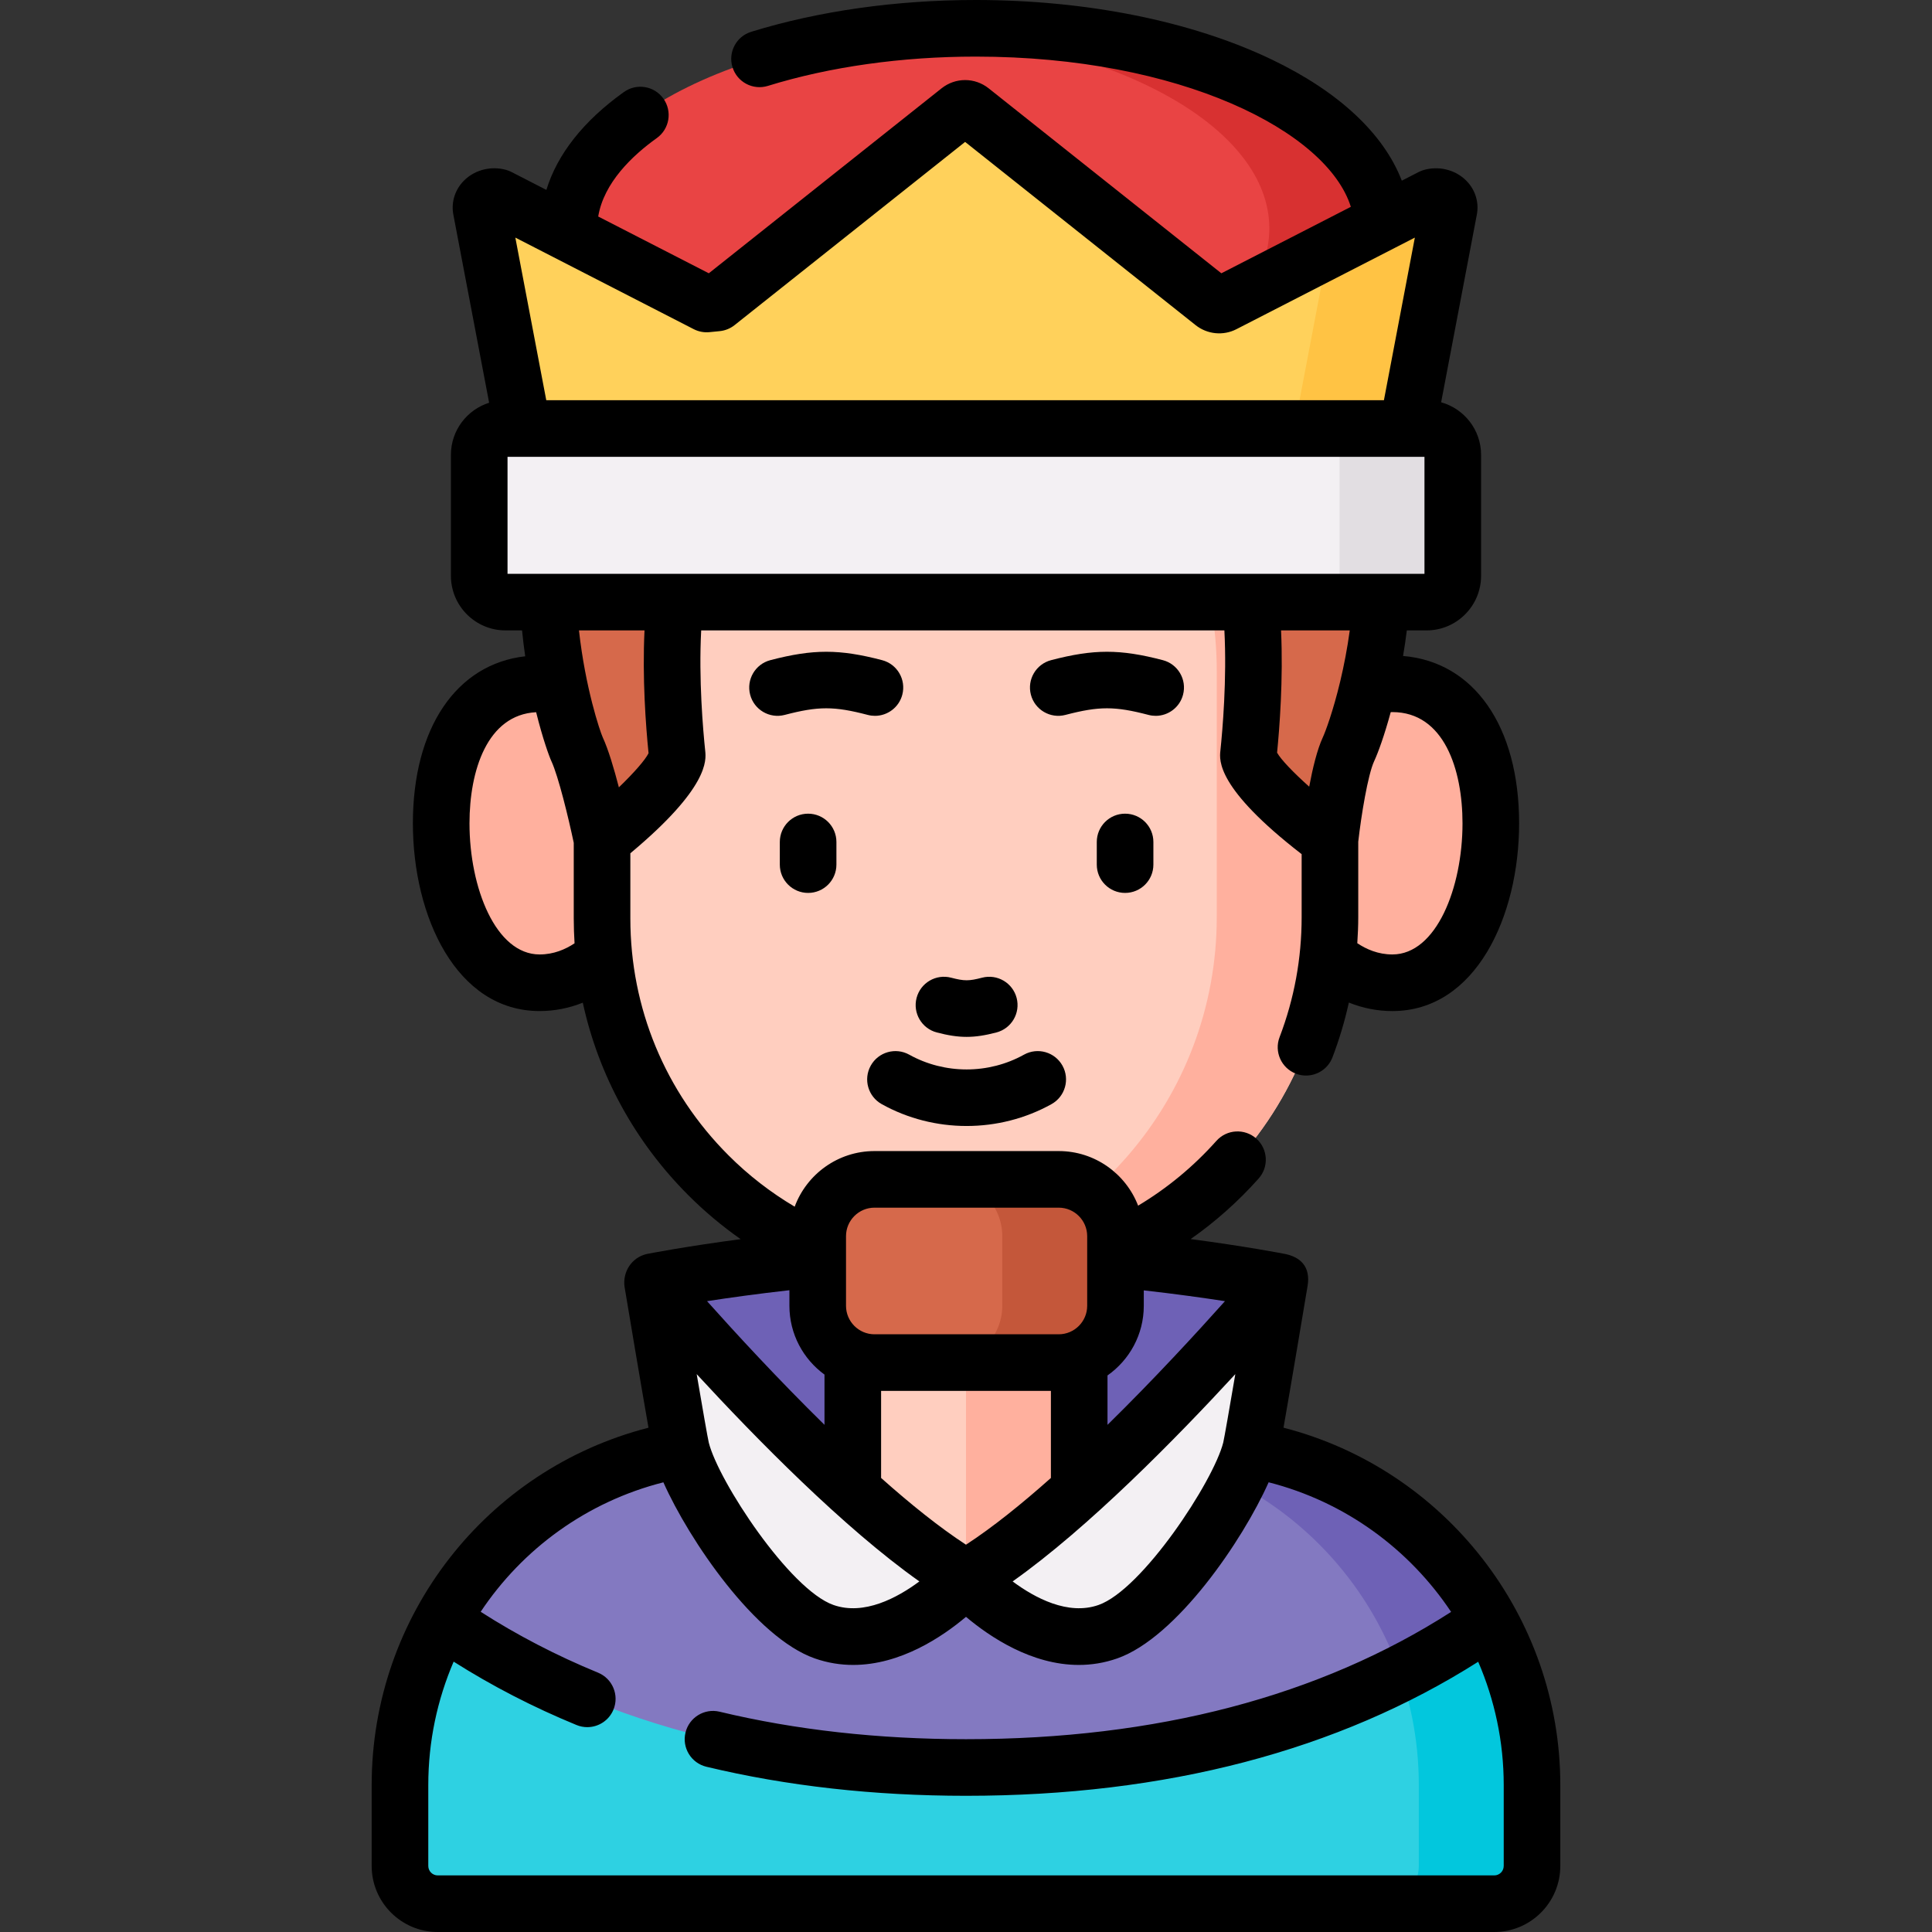 <svg width="512" height="512" viewBox="0 0 512 512" fill="none" xmlns="http://www.w3.org/2000/svg">
<rect x="0" y="0" width="512" height="512" fill="#333333" stroke="none"/>
<g clip-path="url(#clip0)">
<path d="M339.107 339.67C339.107 339.67 297.842 331.594 256.001 331.594C214.16 331.594 172.895 339.67 172.895 339.67C172.895 339.67 215.357 418.176 256.001 418.176C296.645 418.176 339.107 339.67 339.107 339.67Z" fill="#6E61B6"/>
<path d="M396 504.501H116C110.477 504.501 106 500.024 106 494.501V473.053C106 423.183 146.427 382.756 196.297 382.756H315.703C365.573 382.756 406 423.183 406 473.053V494.501C406 500.024 401.523 504.501 396 504.501Z" fill="#2ED1E2"/>
<path d="M315.703 382.756H285.703C335.573 382.756 376 423.183 376 473.053V494.501C376 500.024 371.523 504.501 366 504.501H396C401.523 504.501 406 500.024 406 494.501V473.053C406 423.184 365.573 382.756 315.703 382.756Z" fill="#02C7DD"/>
<path d="M117.25 429.383C147.069 450.187 191.562 468.404 256 468.404C320.438 468.404 364.931 450.187 394.75 429.383C379.358 401.582 349.731 382.756 315.703 382.756H196.297C162.269 382.755 132.642 401.581 117.25 429.383Z" fill="#8379C1"/>
<path d="M315.703 382.756H285.708C325.225 382.758 358.807 408.147 371.047 443.5C379.812 439.076 387.697 434.304 394.75 429.383C379.358 401.582 349.731 382.756 315.703 382.756Z" fill="#6E61B6"/>
<path d="M226 320.611H286V418.175H226V320.611Z" fill="#FFCEBF"/>
<path d="M256 320.611H286V418.175H256V320.611Z" fill="#FFB09E"/>
<path d="M172.894 220.823C172.894 242.702 159.514 260.438 143.009 260.438C126.504 260.438 116.916 240.069 116.916 218.19C116.916 196.311 126.504 181.207 143.009 181.207C159.514 181.207 172.894 198.945 172.894 220.823Z" fill="#FFB09E"/>
<path d="M339.106 220.823C339.106 242.702 352.486 260.438 368.991 260.438C385.496 260.438 395.084 240.069 395.084 218.19C395.084 196.311 385.496 181.207 368.991 181.207C352.486 181.207 339.106 198.945 339.106 220.823Z" fill="#FFB09E"/>
<path d="M159.546 243.398V177.765C159.546 124.495 202.73 81.311 256 81.311C309.27 81.311 352.454 124.495 352.454 177.765V243.035C352.454 296.406 309.189 339.671 255.818 339.671C202.648 339.671 159.546 296.568 159.546 243.398Z" fill="#FFCEBF"/>
<path d="M256 81.311C250.897 81.311 245.888 81.71 241 82.474C287.146 89.68 322.455 129.598 322.455 177.766V243.036C322.455 291.299 287.073 331.295 240.834 338.509C245.717 339.272 250.721 339.672 255.819 339.672C309.19 339.672 352.455 296.406 352.455 243.036V177.766C352.455 124.495 309.271 81.311 256 81.311Z" fill="#FFB09E"/>
<path d="M256 64.031C108.077 64.031 149.744 191.716 152.933 198.571C155.93 205.023 159.546 222.58 159.546 222.58C159.546 222.58 180.095 206.067 179.433 199.766C178.374 189.697 172.543 127.842 197.983 133.673C223.414 139.504 233.887 143.742 255.15 143.742C276.413 143.742 286.885 139.504 312.317 133.673C337.757 127.842 331.927 189.696 330.867 199.766C330.204 206.068 352.456 222.637 352.456 222.637C352.456 222.637 354.37 205.023 357.366 198.571C362.106 188.378 403.923 64.031 256 64.031Z" fill="#D6694B"/>
<path d="M172.895 339.67C172.895 339.67 223.13 399.024 256.001 418.176C256.001 418.176 237.31 439.047 218.403 432.417C203.423 427.164 183.432 395.505 180.557 384.125C179.832 381.257 172.895 339.67 172.895 339.67Z" fill="#F3F0F3"/>
<path d="M339.106 339.67C339.106 339.67 288.871 399.024 256 418.176C256 418.176 274.691 439.047 293.598 432.417C308.578 427.164 328.569 395.505 331.444 384.125C332.169 381.257 339.106 339.67 339.106 339.67Z" fill="#F3F0F3"/>
<path d="M280.568 361.101H231.75C223.44 361.101 216.703 354.364 216.703 346.054V327.59C216.703 319.28 223.44 312.543 231.75 312.543H280.568C288.878 312.543 295.615 319.28 295.615 327.59V346.054C295.615 354.364 288.879 361.101 280.568 361.101Z" fill="#D6694B"/>
<path d="M280.568 312.543H250.568C258.878 312.543 265.615 319.28 265.615 327.59V346.054C265.615 354.364 258.878 361.101 250.568 361.101H280.568C288.878 361.101 295.615 354.364 295.615 346.054V327.59C295.615 319.28 288.879 312.543 280.568 312.543Z" fill="#C4573A"/>
<path d="M258.568 113.564C318.114 113.564 366.385 89.821 366.385 60.532C366.385 31.243 318.114 7.5 258.568 7.5C199.022 7.5 150.751 31.243 150.751 60.532C150.751 89.821 199.022 113.564 258.568 113.564Z" fill="#E94444"/>
<path d="M258.568 7.5C253.477 7.5 248.471 7.678 243.568 8.013C296.012 11.604 336.385 33.747 336.385 60.532C336.385 87.317 296.012 109.46 243.568 113.051C248.471 113.387 253.477 113.564 258.568 113.564C318.114 113.564 366.385 89.821 366.385 60.532C366.385 31.243 318.114 7.5 258.568 7.5Z" fill="#D83131"/>
<path d="M384.011 55.473L369.922 129.56H141.602L127.513 55.473C127.099 53.298 129.616 51.537 132.121 52.249L187.268 80.563C188.258 80.465 189.011 80.391 190.001 80.293L254.186 29.284C255.108 28.551 256.414 28.551 257.337 29.284L321.513 80.293C322.292 80.912 323.36 81.018 324.245 80.563L379.403 52.248C381.909 51.537 384.425 53.298 384.011 55.473Z" fill="#FFD15B"/>
<path d="M379.403 52.248L351.944 66.344L339.923 129.559H369.923L384.012 55.472C384.425 53.297 381.909 51.536 379.403 52.248Z" fill="#FFC344"/>
<path d="M378.038 159.563H133.962C130.117 159.563 127 156.447 127 152.602V120.524C127 116.679 130.117 113.562 133.962 113.562H378.039C381.884 113.562 385.001 116.679 385.001 120.524V152.602C385 156.448 381.883 159.563 378.038 159.563Z" fill="#F3F0F3"/>
<path d="M378.038 113.564H348.038C351.883 113.564 355 116.681 355 120.525V152.602C355 156.447 351.883 159.564 348.038 159.564H378.038C381.883 159.564 385 156.447 385 152.602V120.525C385 116.681 381.883 113.564 378.038 113.564Z" fill="#E2DEE2"/>
<path d="M340.141 378.352C342.069 367.424 345.301 348.118 346.504 340.904C347.426 335.603 344.529 333.118 340.551 332.31C339.993 332.201 330.261 330.312 315.538 328.367C322.099 323.769 328.121 318.413 333.546 312.332C336.304 309.241 336.033 304.5 332.942 301.743C329.852 298.986 325.11 299.257 322.353 302.347C316.278 309.157 309.322 314.894 301.613 319.512C298.357 311.06 290.155 305.044 280.569 305.044H231.75C222.061 305.044 213.782 311.188 210.599 319.784C204.224 316.005 198.34 311.461 193.052 306.167C176.284 289.409 167.05 267.118 167.05 243.401V226.128C187.893 208.727 187.147 201.448 186.889 198.99C186.305 193.408 185.143 180.005 185.821 167.065H324.476C325.153 180.037 323.992 193.437 323.412 198.978C323.146 201.481 322.375 208.894 344.95 226.359V243.031C344.95 254 342.983 264.706 339.103 274.853C337.624 278.722 339.562 283.058 343.43 284.537C344.312 284.874 345.217 285.034 346.107 285.034C349.127 285.034 351.972 283.198 353.115 280.21C354.928 275.467 356.367 270.616 357.462 265.689C361.141 267.175 365.016 267.942 368.99 267.942C391.042 267.942 402.58 242.915 402.58 218.192C402.58 192.447 390.606 175.395 371.826 173.84C372.199 171.648 372.537 169.384 372.825 167.066H378.038C386.013 167.066 392.5 160.579 392.5 152.605V120.528C392.5 113.899 388.011 108.312 381.917 106.61L391.373 56.897C392.038 53.459 390.863 49.96 388.229 47.541C385.364 44.909 381.195 43.95 377.359 45.036C376.88 45.171 376.417 45.354 375.975 45.58L371.493 47.881C366.696 35.441 354.81 24.286 336.988 15.757C315.759 5.595 287.909 0 258.57 0C237.488 0 216.914 2.915 199.07 8.429C195.112 9.652 192.896 13.851 194.119 17.809C195.342 21.767 199.543 23.985 203.499 22.76C219.927 17.684 238.971 15 258.57 15C312.84 15 351.72 34.809 357.987 54.811L323.67 72.426L262.001 23.404C258.329 20.491 253.2 20.49 249.523 23.407L187.842 72.423L158.531 57.377C160.024 48.404 167.589 41.215 174.06 36.592C177.431 34.184 178.211 29.5 175.804 26.13C173.396 22.759 168.712 21.977 165.342 24.386C154.648 32.025 147.696 40.855 144.797 50.326L135.544 45.576C135.104 45.35 134.643 45.169 134.168 45.034C130.341 43.949 126.184 44.9 123.318 47.518C120.678 49.93 119.49 53.422 120.141 56.87L129.625 106.729C123.763 108.575 119.499 114.061 119.499 120.525V152.602C119.499 160.576 125.986 167.063 133.96 167.063H138.348C138.584 169.432 138.867 171.725 139.186 173.923C120.972 175.982 109.418 192.895 109.418 218.189C109.418 242.912 120.956 267.939 143.008 267.939C146.947 267.939 150.791 267.183 154.445 265.719C158.632 284.92 168.215 302.55 182.441 316.769C186.731 321.064 191.362 324.934 196.281 328.386C181.662 330.325 172.006 332.199 171.448 332.308C167.25 333.265 165.029 337.176 165.494 340.903C166.698 348.117 169.93 367.428 171.858 378.355C128.965 389.357 98.498 428.124 98.498 473.051V494.5C98.498 504.149 106.349 512 115.998 512H395.998C405.647 512 413.498 504.149 413.498 494.5V473.052C413.5 428.36 382.952 389.367 340.141 378.352ZM368.99 188.71C382.696 188.71 387.58 203.939 387.58 218.19C387.58 235.272 380.627 252.94 368.99 252.94C365.251 252.94 362.111 251.576 359.697 249.958C359.848 247.658 359.95 245.351 359.95 243.03V223.07C360.718 216.226 362.494 205.327 364.159 201.737C365.232 199.432 366.901 194.82 368.555 188.726C368.7 188.721 368.845 188.71 368.99 188.71ZM355.229 180.328C355.201 180.441 355.172 180.553 355.149 180.667C353.278 188.478 351.264 193.894 350.555 195.415C349.059 198.643 347.856 203.649 346.952 208.476C342.745 204.717 339.483 201.314 338.439 199.466C339.068 193.141 340.099 180.073 339.491 167.064H357.703C357.036 171.947 356.153 176.428 355.229 180.328ZM183.845 87.232C185.11 87.881 186.532 88.158 187.949 88.029C188.737 87.958 189.379 87.892 190.098 87.819L190.755 87.752C192.184 87.607 193.542 87.056 194.667 86.162L255.766 37.609L316.845 86.162C319.935 88.618 324.194 89.034 327.676 87.233L369.578 65.724C369.659 65.685 369.737 65.643 369.815 65.602L374.95 62.966L366.752 106.065H144.768L136.569 62.965L183.845 87.232ZM134.5 121.064H377.5V152.064H365.935C365.888 152.065 365.84 152.063 365.793 152.064H134.5V121.064ZM170.803 167.064C170.201 179.656 171.131 192.236 171.874 199.611C170.97 201.43 167.942 204.86 164.009 208.657C162.743 203.772 161.214 198.595 159.731 195.408C158.965 193.698 155.124 182.309 153.433 167.064H170.803ZM143.01 252.94C131.374 252.94 124.42 235.272 124.42 218.19C124.42 204.266 129.087 189.417 142.085 188.742C143.842 195.839 145.574 200.544 146.13 201.733C147.974 205.698 150.663 216.774 152.05 223.358V243.4C152.05 245.607 152.126 247.801 152.262 249.984C149.852 251.59 146.724 252.94 143.01 252.94ZM256 409.359C248.984 404.797 241.266 398.584 233.5 391.672V368.601H278.5V391.674C270.735 398.584 263.017 404.796 256 409.359ZM218.5 364.281V377.598C206.118 365.443 194.772 353.104 187.373 344.821C193.21 343.922 200.697 342.873 209.203 341.92V346.054C209.203 353.538 212.871 360.178 218.5 364.281ZM184.629 364.16C200.223 381.086 223.593 404.922 243.643 419.092C237.77 423.457 228.971 428.175 220.884 425.339C209.277 421.269 190.427 392.576 187.837 382.324C187.54 381.059 186.207 373.411 184.629 364.16ZM293.5 364.507C299.309 360.424 303.115 353.677 303.115 346.054V341.962C311.484 342.903 318.858 343.936 324.627 344.823C317.228 353.107 305.884 365.445 293.5 377.601V364.507ZM327.372 364.16C325.795 373.406 324.464 381.043 324.173 382.289C321.573 392.577 302.723 421.27 291.116 425.34C283.027 428.178 274.227 423.456 268.356 419.093C288.406 404.923 311.778 381.085 327.372 364.16ZM224.203 327.59C224.203 323.428 227.589 320.043 231.75 320.043H280.568C284.729 320.043 288.115 323.429 288.115 327.59V346.054C288.115 350.215 284.729 353.601 280.568 353.601H231.75C227.589 353.601 224.203 350.215 224.203 346.054V327.59ZM398.5 494.5C398.5 495.878 397.379 497 396 497H116C114.622 497 113.5 495.878 113.5 494.5V473.052C113.5 461.499 115.891 450.432 120.22 440.352C130.383 446.793 141.308 452.436 152.787 457.149C153.72 457.532 154.684 457.713 155.633 457.713C158.585 457.713 161.383 455.959 162.574 453.059C164.147 449.227 162.316 444.846 158.484 443.273C147.489 438.759 137.049 433.339 127.385 427.139C138.479 410.476 155.5 397.98 175.804 392.829C182.625 408.155 200.191 433.98 215.92 439.496C219.378 440.708 222.79 441.226 226.102 441.226C238.623 441.226 249.673 433.811 256 428.479C262.327 433.811 273.375 441.226 285.898 441.226C289.21 441.226 292.623 440.707 296.08 439.496C311.811 433.98 329.38 408.149 336.2 392.823C356.444 397.975 373.454 410.518 384.56 427.173C349.695 449.556 306.478 460.905 256.001 460.905C232.801 460.905 210.832 458.454 190.703 453.621C186.679 452.654 182.627 455.135 181.66 459.163C180.693 463.19 183.174 467.24 187.202 468.206C208.475 473.314 231.623 475.905 256.002 475.905C308.967 475.905 354.589 463.953 391.739 440.382C396.092 450.474 398.502 461.537 398.502 473.053V494.5H398.5Z" fill="black"/>
<path d="M256.16 274.782C258.613 274.782 261.067 274.392 264.055 273.612C268.063 272.565 270.463 268.468 269.417 264.46C268.37 260.453 264.271 258.055 260.266 259.098C256.774 260.01 255.546 260.01 252.056 259.098C248.047 258.054 243.951 260.452 242.904 264.46C241.857 268.468 244.258 272.565 248.266 273.612C251.253 274.392 253.707 274.782 256.16 274.782Z" fill="black"/>
<path d="M231.87 189.705C235.2 189.705 238.241 187.47 239.122 184.098C240.168 180.09 237.768 175.993 233.76 174.947C222.417 171.986 215.501 171.986 204.158 174.947C200.15 175.993 197.749 180.091 198.796 184.098C199.843 188.105 203.942 190.506 207.947 189.46C216.9 187.122 221.017 187.122 229.97 189.46C230.605 189.625 231.243 189.705 231.87 189.705Z" fill="black"/>
<path d="M313.522 184.098C314.568 180.09 312.168 175.993 308.16 174.947C296.818 171.986 289.9 171.986 278.558 174.947C274.55 175.993 272.15 180.091 273.196 184.098C274.243 188.106 278.342 190.505 282.347 189.46C291.3 187.122 295.417 187.122 304.37 189.46C305.005 189.626 305.642 189.705 306.269 189.705C309.601 189.705 312.642 187.47 313.522 184.098Z" fill="black"/>
<path d="M233.663 292.606C240.601 296.467 248.38 298.398 256.16 298.398C263.94 298.398 271.719 296.467 278.657 292.606C282.276 290.592 283.577 286.025 281.563 282.405C279.548 278.786 274.983 277.484 271.362 279.499C261.985 284.717 250.335 284.717 240.957 279.499C237.338 277.486 232.77 278.786 230.756 282.406C228.742 286.024 230.043 290.591 233.663 292.606Z" fill="black"/>
<path d="M206.659 223.133V229.133C206.659 233.275 210.017 236.633 214.159 236.633C218.301 236.633 221.659 233.275 221.659 229.133V223.133C221.659 218.991 218.301 215.633 214.159 215.633C210.017 215.633 206.659 218.991 206.659 223.133Z" fill="black"/>
<path d="M298.159 215.633C294.016 215.633 290.659 218.991 290.659 223.133V229.133C290.659 233.275 294.016 236.633 298.159 236.633C302.302 236.633 305.659 233.275 305.659 229.133V223.133C305.659 218.991 302.302 215.633 298.159 215.633Z" fill="black"/>
</g>
<defs>
<clipPath id="clip0">
<rect width="512" height="512" fill="white"/>
</clipPath>
</defs>
</svg>

